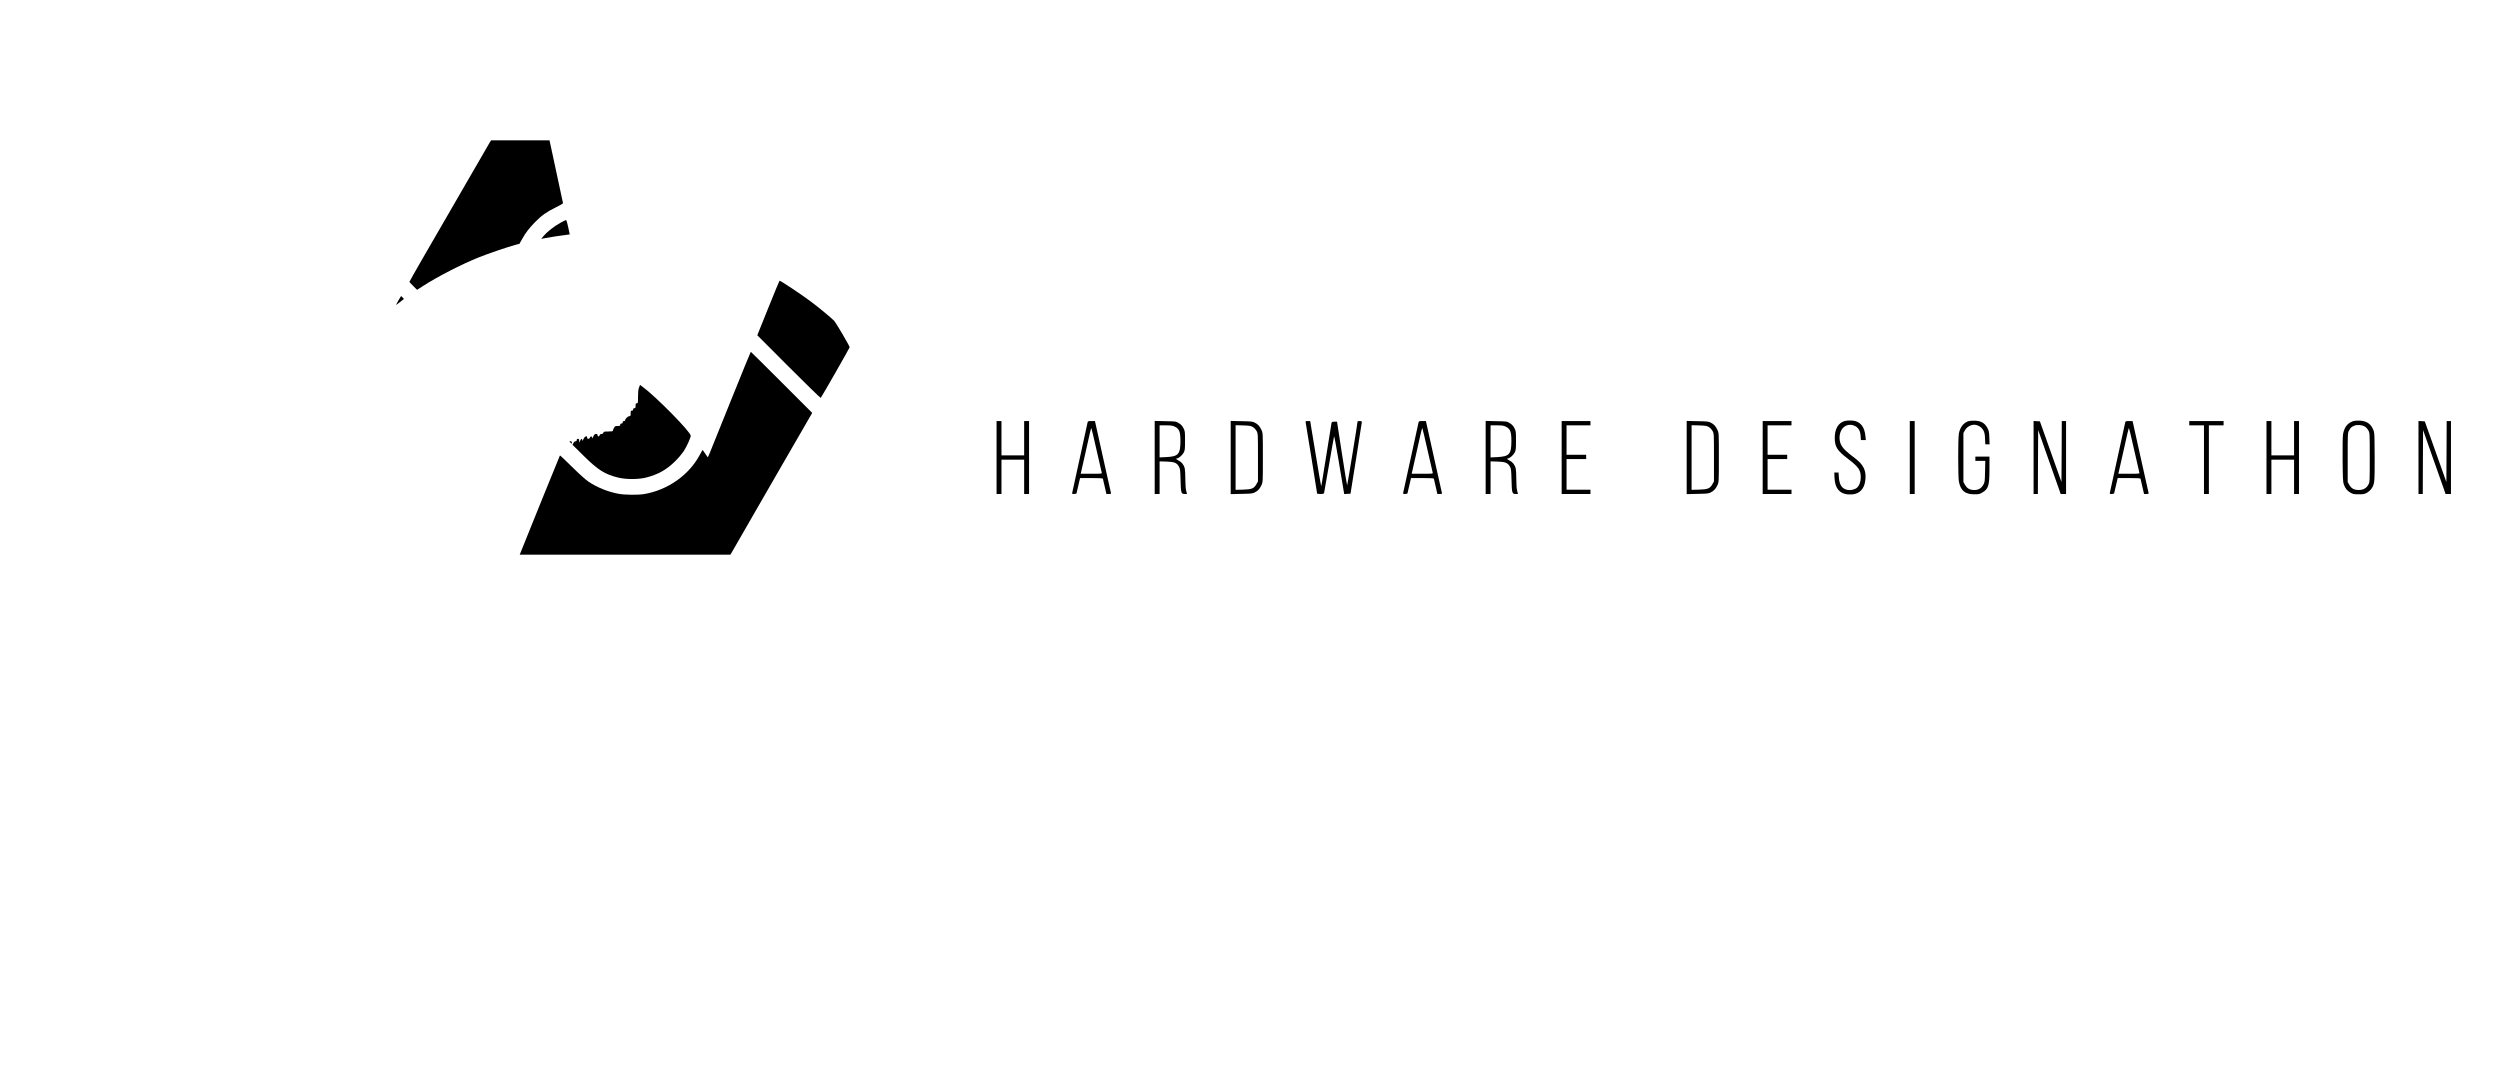 <?xml version="1.0" standalone="no"?>
<!DOCTYPE svg PUBLIC "-//W3C//DTD SVG 20010904//EN"
 "http://www.w3.org/TR/2001/REC-SVG-20010904/DTD/svg10.dtd">
<svg version="1.0" xmlns="http://www.w3.org/2000/svg"
 width="4079pt" height="1756pt" viewBox="0 0 4079 1756"
 preserveAspectRatio="xMidYMid meet">

<g transform="translate(0,1756) scale(0.1,-0.1)"
fill="#000000" stroke="none">
<path d="M7992 15238 c-18 -30 -560 -967 -1094 -1891 -120 -208 -218 -382
-218 -386 0 -3 28 -34 63 -68 l62 -62 85 55 c249 161 630 357 920 474 153 62
475 171 600 205 l65 17 43 76 c56 102 115 179 209 275 110 112 189 168 335
240 70 34 126 67 124 72 -1 6 -52 238 -111 518 l-109 507 -477 0 -477 0 -20
-32z"/>
<path d="M9146 13926 c-97 -52 -219 -148 -275 -214 l-41 -50 63 13 c54 12 304
49 377 57 l26 3 -25 118 c-13 64 -29 117 -35 117 -6 0 -47 -20 -90 -44z"/>
<path d="M12535 12535 l-179 -445 514 -515 c283 -283 517 -511 521 -507 16 17
472 816 472 826 0 19 -222 398 -251 430 -42 44 -245 213 -377 312 -150 113
-497 344 -516 344 -3 0 -85 -200 -184 -445z"/>
<path d="M6501 12659 c-23 -39 -41 -73 -41 -75 0 -2 29 19 66 47 l65 52 -22
23 c-12 13 -24 24 -25 24 -1 0 -21 -32 -43 -71z"/>
<path d="M11920 11012 c-178 -444 -335 -831 -347 -861 l-24 -53 -41 58 c-22
33 -42 60 -43 62 -2 2 -20 -29 -42 -70 -175 -335 -524 -583 -912 -649 -99 -17
-321 -15 -423 5 -173 33 -343 102 -484 196 -49 33 -151 124 -271 243 -106 105
-195 189 -197 186 -4 -3 -542 -1333 -637 -1571 l-19 -48 1719 0 1719 0 114
198 c63 108 168 292 234 407 66 116 315 547 553 959 l433 749 -499 499 c-274
274 -500 498 -503 498 -3 0 -151 -364 -330 -808z"/>
<path d="M10426 11237 c-11 -30 -16 -75 -16 -150 0 -100 -1 -107 -20 -107 -17
0 -20 -7 -20 -40 0 -33 -3 -40 -20 -40 -13 0 -20 -7 -20 -20 0 -13 -7 -20 -20
-20 -17 0 -20 -7 -20 -45 0 -39 -3 -45 -21 -45 -24 0 -69 -43 -69 -66 0 -7 -9
-14 -20 -14 -13 0 -20 -7 -20 -20 0 -13 -7 -20 -20 -20 -13 0 -20 -7 -20 -20
0 -17 -7 -20 -42 -20 -37 0 -45 -4 -60 -31 -10 -17 -18 -37 -18 -45 0 -11 -17
-14 -74 -14 -66 0 -75 -2 -81 -20 -4 -13 -15 -20 -30 -20 -15 0 -26 -7 -30
-20 -3 -11 -13 -20 -21 -20 -8 0 -14 9 -14 20 0 15 -7 20 -25 20 -21 0 -30 -9
-45 -42 -14 -33 -19 -37 -19 -20 -1 27 -27 29 -36 2 -3 -11 -15 -20 -26 -20
-12 0 -19 7 -19 20 0 38 -38 24 -59 -22 -15 -33 -20 -38 -20 -20 -1 32 -20 27
-36 -10 l-14 -33 -1 33 c0 25 -4 32 -20 32 -13 0 -20 -7 -20 -20 0 -13 -7 -20
-20 -20 -11 0 -26 -12 -34 -29 l-15 -28 182 -180 c237 -233 342 -300 563 -355
129 -32 334 -31 458 1 197 51 333 128 472 266 51 49 113 124 140 164 51 80
114 219 114 252 0 62 -568 639 -786 799 l-41 30 -17 -43z"/>
<path d="M30096 10690 c-105 -32 -161 -129 -160 -280 1 -141 40 -203 214 -335
175 -134 210 -185 210 -302 0 -75 -22 -134 -61 -170 -31 -28 -102 -46 -148
-38 -94 16 -140 80 -148 207 l-6 78 -35 0 -34 0 4 -89 c8 -168 82 -257 221
-268 172 -14 272 76 284 258 10 138 -37 229 -167 329 -145 110 -193 155 -224
210 -41 73 -43 169 -6 245 44 88 142 119 230 72 55 -29 83 -80 88 -164 l4 -63
41 0 40 0 -7 64 c-14 139 -68 218 -167 246 -41 12 -133 12 -173 0z"/>
<path d="M32120 10689 c-82 -25 -140 -100 -159 -203 -15 -79 -14 -704 0 -781
27 -148 100 -210 249 -210 75 0 91 3 132 28 101 59 118 113 118 384 l0 203
-115 0 -115 0 0 -35 0 -35 81 0 81 0 -4 -172 c-3 -163 -4 -176 -28 -217 -33
-59 -79 -86 -150 -86 -71 0 -117 27 -150 86 l-25 44 0 400 0 400 25 45 c29 52
92 90 150 90 58 0 121 -38 150 -90 19 -36 25 -63 28 -137 l4 -93 35 0 35 0 -4
108 c-3 96 -7 113 -33 162 -43 78 -101 112 -198 116 -39 2 -88 -1 -107 -7z"/>
<path d="M38387 10686 c-88 -33 -137 -97 -158 -210 -6 -37 -9 -190 -7 -419 3
-310 6 -368 21 -405 25 -64 53 -99 105 -129 42 -25 57 -28 137 -28 81 0 95 3
138 28 26 15 58 45 71 65 50 77 51 91 51 507 0 302 -3 399 -14 430 -38 113
-109 166 -230 172 -49 2 -90 -2 -114 -11z m199 -87 c19 -11 45 -40 57 -63 22
-40 22 -47 22 -441 0 -394 0 -401 -22 -441 -32 -60 -83 -89 -158 -89 -76 0
-121 25 -155 86 l-25 44 0 400 c0 392 0 401 22 441 26 48 41 62 90 80 49 18
125 11 169 -17z"/>
<path d="M16260 10095 l0 -595 40 0 40 0 0 280 0 280 185 0 185 0 0 -280 0
-280 40 0 40 0 0 595 0 595 -40 0 -40 0 0 -280 0 -280 -185 0 -185 0 0 280 0
280 -40 0 -40 0 0 -595z"/>
<path d="M17745 10668 c-3 -13 -59 -270 -125 -573 -66 -302 -122 -560 -125
-572 -5 -21 -2 -23 30 -23 20 0 37 6 40 13 2 6 16 65 30 130 l27 117 184 0
c139 0 186 -3 189 -12 2 -7 15 -66 30 -130 l27 -118 39 0 c34 0 40 3 35 18 -2
9 -62 277 -133 595 l-128 577 -57 0 c-51 0 -58 -2 -63 -22z m146 -449 c44
-195 82 -362 85 -371 5 -17 -8 -18 -169 -18 l-174 0 64 283 c34 155 72 324 84
375 12 51 23 91 25 89 3 -2 41 -163 85 -358z"/>
<path d="M18840 10096 l0 -596 40 0 40 0 0 266 0 266 113 -3 c130 -5 168 -20
203 -83 19 -34 22 -58 26 -220 5 -210 10 -226 67 -226 l38 0 -13 52 c-9 32
-14 107 -14 193 0 77 -5 156 -10 176 -16 56 -51 101 -97 123 -42 21 -55 36
-30 36 26 0 88 52 109 93 21 38 23 55 23 197 0 147 -1 158 -26 205 -18 35 -39
59 -74 80 -48 30 -49 30 -222 33 l-173 4 0 -596z m330 502 c73 -37 90 -83 90
-238 -1 -211 -34 -248 -232 -258 l-108 -5 0 262 0 261 103 0 c87 0 110 -4 147
-22z"/>
<path d="M20080 10095 l0 -597 178 4 c158 3 181 5 217 25 52 28 79 57 107 118
23 50 23 54 23 450 0 396 0 400 -23 450 -28 61 -55 90 -107 118 -36 20 -59 22
-217 25 l-178 4 0 -597z m363 496 c21 -12 48 -42 60 -65 22 -40 22 -47 22
-431 l0 -390 -25 -44 c-40 -72 -74 -85 -217 -90 l-123 -3 0 527 0 527 123 -3
c107 -4 127 -7 160 -28z"/>
<path d="M21304 10663 c8 -39 186 -1144 186 -1155 0 -4 24 -8 54 -8 43 0 56 4
60 18 3 9 39 217 81 462 42 245 79 452 82 460 3 8 36 -167 73 -390 37 -223 73
-438 80 -478 l12 -73 51 3 52 3 92 575 c51 316 92 583 93 593 0 13 -8 17 -35
17 -19 0 -35 -3 -35 -7 1 -22 -166 -1043 -170 -1043 -3 0 -41 234 -85 520
l-80 520 -42 0 c-36 0 -43 -4 -48 -22 -2 -13 -39 -237 -80 -498 -81 -508 -85
-533 -90 -528 -2 2 -43 240 -91 531 l-87 527 -39 0 c-38 0 -39 -1 -34 -27z"/>
<path d="M23145 10668 c-3 -13 -59 -270 -125 -573 -66 -302 -122 -560 -125
-572 -5 -21 -2 -23 30 -23 20 0 37 6 40 13 2 6 16 65 30 130 l27 117 184 0
c139 0 186 -3 189 -12 2 -7 15 -66 30 -130 l27 -118 39 0 c34 0 40 3 35 18 -2
9 -62 277 -133 595 l-128 577 -57 0 c-51 0 -58 -2 -63 -22z m146 -449 c44
-195 82 -362 85 -371 5 -17 -8 -18 -169 -18 l-174 0 64 283 c34 155 72 324 84
375 12 51 23 91 25 89 3 -2 41 -163 85 -358z"/>
<path d="M24240 10096 l0 -596 40 0 40 0 0 266 0 266 113 -3 c130 -5 168 -20
203 -83 19 -34 22 -58 26 -220 5 -210 10 -226 67 -226 l38 0 -13 52 c-9 32
-14 107 -14 193 0 77 -5 156 -10 176 -16 56 -51 101 -97 123 -42 21 -55 36
-30 36 26 0 88 52 109 93 21 38 23 55 23 197 0 147 -1 158 -26 205 -18 35 -39
59 -74 80 -48 30 -49 30 -222 33 l-173 4 0 -596z m330 502 c73 -37 90 -83 90
-238 -1 -211 -34 -248 -232 -258 l-108 -5 0 262 0 261 103 0 c87 0 110 -4 147
-22z"/>
<path d="M25480 10095 l0 -595 235 0 235 0 0 35 0 35 -195 0 -195 0 0 250 0
250 160 0 160 0 0 35 0 35 -160 0 -160 0 0 240 0 240 195 0 195 0 0 35 0 35
-235 0 -235 0 0 -595z"/>
<path d="M27520 10095 l0 -597 178 4 c158 3 181 5 217 25 52 28 79 57 107 118
23 50 23 54 23 450 0 396 0 400 -23 450 -28 61 -55 90 -107 118 -36 20 -59 22
-217 25 l-178 4 0 -597z m363 496 c21 -12 48 -42 60 -65 22 -40 22 -47 22
-431 l0 -390 -25 -44 c-40 -72 -74 -85 -217 -90 l-123 -3 0 527 0 527 123 -3
c107 -4 127 -7 160 -28z"/>
<path d="M28760 10095 l0 -595 235 0 235 0 0 35 0 35 -195 0 -195 0 0 250 0
250 160 0 160 0 0 35 0 35 -160 0 -160 0 0 240 0 240 195 0 195 0 0 35 0 35
-235 0 -235 0 0 -595z"/>
<path d="M31160 10095 l0 -595 40 0 40 0 0 595 0 595 -40 0 -40 0 0 -595z"/>
<path d="M33180 10096 l0 -596 35 0 35 0 2 521 3 522 149 -424 c82 -233 164
-468 184 -521 l34 -98 44 0 44 0 0 595 0 595 -35 0 -35 0 -2 -497 -3 -498
-176 495 -176 495 -52 3 -51 3 0 -595z"/>
<path d="M34675 10668 c-3 -13 -59 -270 -125 -573 -66 -302 -122 -560 -125
-572 -5 -21 -2 -23 30 -23 20 0 37 6 40 13 2 6 16 65 30 130 l27 117 184 0
c139 0 186 -3 189 -12 2 -7 15 -66 30 -130 l27 -118 39 0 c34 0 40 3 35 18 -2
9 -62 277 -133 595 l-128 577 -57 0 c-51 0 -58 -2 -63 -22z m146 -449 c44
-195 82 -362 85 -371 5 -17 -8 -18 -169 -18 l-174 0 64 283 c34 155 72 324 84
375 12 51 23 91 25 89 3 -2 41 -163 85 -358z"/>
<path d="M35720 10655 l0 -35 120 0 120 0 0 -560 0 -560 40 0 40 0 0 560 0
560 120 0 120 0 0 35 0 35 -280 0 -280 0 0 -35z"/>
<path d="M36980 10095 l0 -595 40 0 40 0 0 280 0 280 185 0 185 0 0 -280 0
-280 40 0 40 0 0 595 0 595 -40 0 -40 0 0 -280 0 -280 -185 0 -185 0 0 280 0
280 -40 0 -40 0 0 -595z"/>
<path d="M39460 10096 l0 -596 35 0 35 0 2 521 3 522 149 -424 c82 -233 164
-468 184 -521 l34 -98 44 0 44 0 0 595 0 595 -35 0 -35 0 -2 -497 -3 -498
-176 495 -176 495 -52 3 -51 3 0 -595z"/>
<path d="M9305 10340 c10 -11 20 -20 22 -20 1 0 3 9 3 20 0 14 -7 20 -22 20
-20 0 -21 -1 -3 -20z"/>
</g>
</svg>
